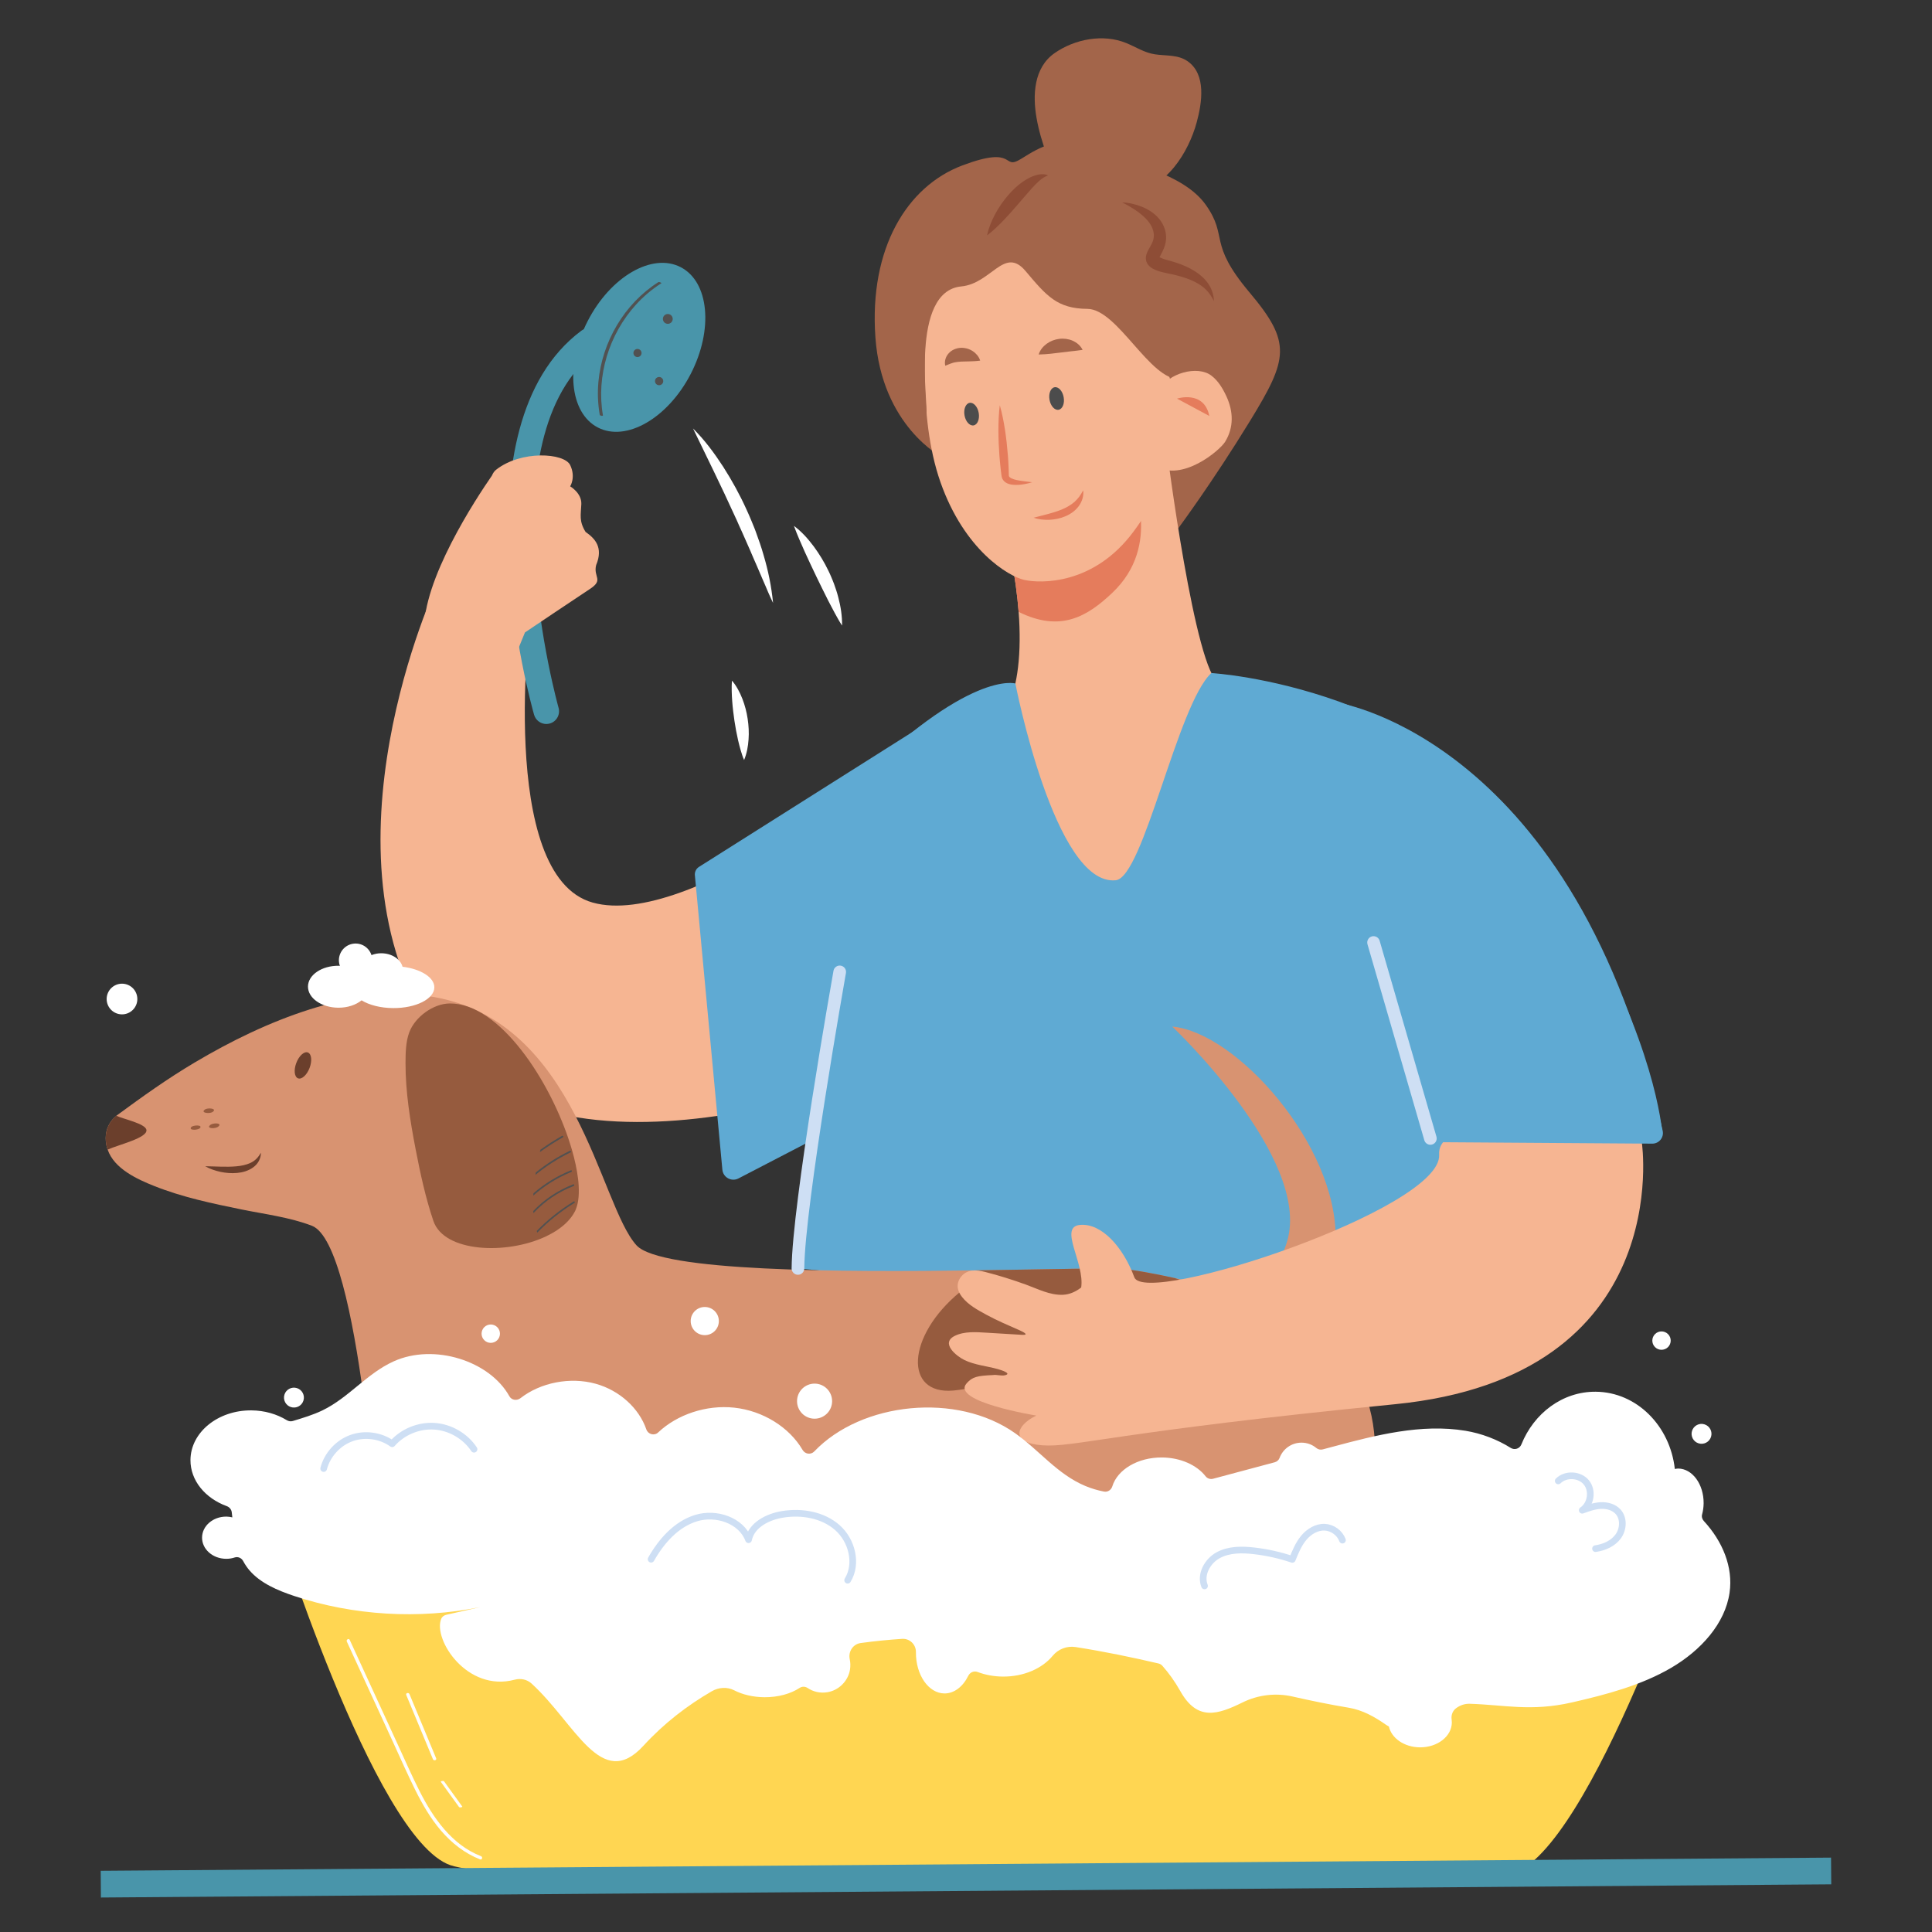 <svg xmlns="http://www.w3.org/2000/svg" xmlns:xlink="http://www.w3.org/1999/xlink" width="1080" zoomAndPan="magnify" viewBox="0 0 810 810" height="1080" preserveAspectRatio="xMidYMid meet" version="1.0"><rect x="0" y="0" width="810" height="810" fill="#333333" stroke="none"/><defs><clipPath id="ef13c94f53"><path d="M 42.223 778.031 L 767.762 778.031 L 767.762 795.535 L 42.223 795.535 Z M 42.223 778.031 " clip-rule="nonzero"/></clipPath></defs><path fill="#a3654a" d="M 394.938 191.637 C 394.938 191.637 369.676 178.73 367.016 141.406 C 364.359 104.082 380.254 78.109 403.465 69.359 C 426.676 60.613 419.859 71.742 428.113 66.594 C 436.363 61.445 444.621 56.289 458.746 62.383 C 472.875 68.473 495.969 72.402 505.551 85.914 C 515.137 99.43 506.164 101.59 523.891 122.633 C 541.617 143.676 540.062 150.375 524.16 176.348 C 508.266 202.316 493.918 221.594 493.918 221.594 L 457.75 176.516 L 394.938 191.637 " fill-opacity="1" fill-rule="nonzero"/><path fill="#f6b592" d="M 530.703 307.121 L 471.609 397.434 L 413.754 307.188 C 413.754 307.188 427.234 301.57 427.488 268.555 C 427.516 264.883 427.406 260.906 427.066 256.535 C 426.527 249.613 425.492 241.793 423.816 232.879 C 423.707 232.375 423.598 231.844 423.488 231.277 C 423.379 230.664 423.27 230.047 423.133 229.426 L 465.586 202.781 L 489.129 187.988 C 489.129 187.988 501.066 282.445 511.266 286.516 C 530.777 296.23 530.703 307.121 530.703 307.121 " fill-opacity="1" fill-rule="nonzero"/><path fill="#e57c5c" d="M 466.254 248.625 C 455.965 258.332 444.738 265.309 427.066 256.535 C 426.527 249.613 425.492 241.793 423.816 232.879 C 423.707 232.375 423.598 231.844 423.488 231.277 C 423.379 230.691 423.27 230.074 423.133 229.426 L 465.586 202.781 L 474.285 201.07 C 474.285 201.07 487.652 228.473 466.254 248.625 " fill-opacity="1" fill-rule="nonzero"/><path fill="#f6b592" d="M 388.715 126.387 C 388.559 137.223 384.301 173.758 394.316 202.215 C 404.336 230.672 422.809 241.664 429.492 243.145 C 436.176 244.621 458.52 245.418 475.238 222.867 C 491.965 200.32 496.02 177.738 496.02 177.738 C 496.02 177.738 488.293 145.641 479.496 135.406 C 470.703 125.176 448.715 99.594 439.75 101.758 C 430.773 103.918 388.898 113.992 388.715 126.387 " fill-opacity="1" fill-rule="nonzero"/><path fill="#a3654a" d="M 403.023 120.086 C 415.652 118.887 421.078 103.086 429.941 113.609 C 438.805 124.125 443.238 129.391 455.918 129.5 C 468.609 129.609 482.148 159.57 494.656 158.93 C 507.156 158.297 459.133 103.422 459.133 103.422 L 443.566 91.344 L 410.668 99.266 L 391.168 110.285 L 382.695 140.801 C 382.695 140.801 384.582 178.648 388.367 173.273 C 389.355 170.543 381.363 122.137 403.023 120.086 " fill-opacity="1" fill-rule="nonzero"/><path fill="#a3654a" d="M 441.508 71.191 C 440.84 71.148 439.055 65.324 438.844 64.746 C 437 59.781 435.484 54.668 434.574 49.441 C 432.902 39.879 433.395 28.395 442.109 22.293 C 450.57 16.367 462.492 14.078 472.18 18.043 C 476.262 19.711 479.742 22.074 484.164 22.762 C 488.742 23.473 493.797 22.844 497.816 25.605 C 505.891 31.141 503.902 43.25 501.719 51.301 C 498.336 63.766 488.836 79.391 474.566 80.242 C 471.539 80.426 468.508 79.969 465.613 79.105 C 438.465 70.98 441.5 71.191 441.508 71.191 " fill-opacity="1" fill-rule="nonzero"/><path fill="#8e4d36" d="M 470.492 84.867 C 471.895 84.906 473.297 85.105 474.688 85.418 C 476.078 85.727 477.441 86.156 478.789 86.699 C 481.461 87.801 484.09 89.418 486.133 91.93 C 487.133 93.191 487.957 94.688 488.434 96.316 C 488.918 97.945 489.043 99.789 488.723 101.52 C 488.43 103.266 487.699 104.809 487.039 106.109 C 486.703 106.75 486.363 107.336 486.16 107.793 C 486.125 107.887 486.07 107.996 486.043 108.078 C 486.031 108.141 485.984 108.234 485.996 108.242 C 485.961 108.34 486.031 108.188 485.977 107.996 C 485.922 107.773 485.824 107.617 485.777 107.598 C 485.785 107.59 485.805 107.609 485.82 107.637 C 485.879 107.664 485.93 107.703 485.984 107.754 C 486.297 107.941 486.785 108.16 487.324 108.367 C 487.582 108.469 487.883 108.562 488.164 108.664 L 489.055 108.945 C 489.676 109.121 490.273 109.27 490.988 109.48 C 493.734 110.258 496.469 111.227 499.062 112.609 C 501.637 113.992 504.133 115.781 505.992 118.152 C 507.859 120.508 508.902 123.43 508.934 126.23 C 508.309 124.973 507.594 123.805 506.781 122.77 L 506.477 122.391 L 506.148 122.027 C 505.926 121.789 505.734 121.539 505.48 121.328 L 504.781 120.672 L 504.031 120.082 C 502.012 118.555 499.695 117.492 497.277 116.633 C 494.852 115.797 492.312 115.164 489.73 114.645 C 489.117 114.523 488.383 114.359 487.664 114.195 L 486.582 113.918 C 486.207 113.801 485.848 113.707 485.465 113.574 C 484.707 113.309 483.926 113.004 483.059 112.492 C 482.828 112.344 482.605 112.188 482.379 112.023 C 482.133 111.824 481.895 111.613 481.664 111.367 C 481.535 111.227 481.418 111.078 481.301 110.918 C 481.242 110.844 481.188 110.777 481.133 110.688 L 480.969 110.41 C 480.875 110.219 480.77 110.027 480.688 109.824 C 480.613 109.613 480.555 109.395 480.504 109.176 C 480.32 108.312 480.41 107.461 480.582 106.895 C 480.656 106.559 480.742 106.344 480.84 106.082 C 480.926 105.84 481.031 105.641 481.125 105.422 C 481.508 104.641 481.859 104.035 482.188 103.477 C 482.828 102.363 483.285 101.398 483.531 100.445 C 483.66 99.969 483.742 99.492 483.75 99 C 483.77 98.508 483.727 98.004 483.652 97.488 C 483.461 96.461 483.094 95.438 482.535 94.445 C 481.969 93.457 481.215 92.508 480.355 91.609 C 479.488 90.719 478.504 89.879 477.453 89.09 C 475.34 87.516 472.984 86.133 470.492 84.867 " fill-opacity="1" fill-rule="nonzero"/><path fill="#8e4d36" d="M 413.848 98.68 C 414.141 97.051 414.66 95.535 415.23 94.047 C 415.812 92.562 416.492 91.141 417.234 89.742 C 418.734 86.973 420.512 84.355 422.582 81.945 C 424.652 79.539 427.012 77.309 429.812 75.535 C 431.215 74.664 432.734 73.902 434.395 73.43 L 435.016 73.27 C 435.227 73.227 435.445 73.188 435.656 73.152 C 435.875 73.125 436.078 73.09 436.297 73.07 C 436.516 73.051 436.738 73.051 436.949 73.043 C 437.809 73.016 438.695 73.199 439.445 73.539 C 437.863 74.066 436.738 74.938 435.648 75.883 C 434.578 76.828 433.586 77.871 432.609 78.941 C 430.668 81.102 428.777 83.348 426.828 85.598 C 424.891 87.855 422.895 90.113 420.789 92.32 C 418.66 94.52 416.465 96.699 413.848 98.68 " fill-opacity="1" fill-rule="nonzero"/><path fill="#5faad3" d="M 507.867 282.18 C 507.867 282.18 603.332 287.594 649.98 361.738 C 687.453 421.293 695.211 460.559 696.812 473.707 C 697.125 476.293 695.121 478.57 692.512 478.547 L 605.938 477.957 L 598.141 556.637 L 334.539 531.805 C 334.539 531.805 343.316 427.016 356.926 330.027 C 406.203 280.551 425.703 286.562 425.703 286.562 C 425.703 286.562 442.164 371.586 467.773 369.055 C 479.414 367.902 493.688 295.234 507.867 282.18 " fill-opacity="1" fill-rule="nonzero"/><path stroke-linecap="round" transform="matrix(0.174, 0, 0, -0.174, 42.223, 795.539)" fill="none" stroke-linejoin="round" d="M 836.646 2475.981 C 836.646 2475.981 890.422 2478.333 897.074 2454.452 C 903.703 2430.593 836.646 2376.647 824.462 2382.158 C 812.233 2387.714 836.646 2475.981 836.646 2475.981 Z M 836.646 2475.981 " stroke="#4c4c4c" stroke-width="16.33" stroke-opacity="1" stroke-miterlimit="10"/><path fill="#f6b592" d="M 183.051 245.355 C 183.051 245.355 131 357.188 181.77 432.949 C 232.531 508.715 380.609 446.078 380.609 446.078 L 372.391 321.73 C 372.391 321.73 288.875 389.684 248.488 378.41 C 208.094 367.141 222.531 255.996 222.531 255.996 L 183.051 245.355 " fill-opacity="1" fill-rule="nonzero"/><path fill="#5faad3" d="M 387.891 303.516 L 293.062 363.441 C 291.871 364.191 291.195 365.559 291.332 366.961 L 302.855 490.379 C 303.16 493.656 306.691 495.578 309.613 494.062 L 412.848 440.469 L 387.891 303.516 " fill-opacity="1" fill-rule="nonzero"/><path fill="#4995aa" d="M 229.012 303.539 C 226.699 303.516 224.582 301.992 223.914 299.66 C 222.512 294.738 190.176 178.621 243.699 138.68 C 246.062 136.918 249.406 137.402 251.172 139.766 C 252.938 142.129 252.445 145.473 250.09 147.238 C 202.441 182.789 233.859 295.602 234.18 296.738 C 234.984 299.574 233.344 302.523 230.508 303.332 C 230.012 303.469 229.5 303.539 229.012 303.539 " fill-opacity="1" fill-rule="nonzero"/><path fill="#4995aa" d="M 246.445 134.492 C 236.863 153.059 238.754 173.09 250.668 179.242 C 262.582 185.387 280.012 175.32 289.598 156.75 C 299.176 138.176 297.289 118.145 285.367 112.004 C 273.449 105.852 256.023 115.926 246.445 134.492 " fill-opacity="1" fill-rule="nonzero"/><path fill="#ffd652" d="M 114.336 634.148 C 114.336 634.148 156.809 770.875 188.758 781.961 C 220.711 793.043 600.152 795.57 633.645 785.77 C 667.129 775.969 713.137 636.438 713.137 636.438 C 713.137 636.438 470.395 679 114.336 634.148 " fill-opacity="1" fill-rule="nonzero"/><path fill="#4c4c4c" d="M 445.949 166.547 C 446.422 169.156 445.461 171.512 443.824 171.797 C 442.176 172.09 440.473 170.211 440.012 167.602 C 439.547 164.992 440.5 162.645 442.141 162.352 C 443.785 162.059 445.496 163.938 445.949 166.547 " fill-opacity="1" fill-rule="nonzero"/><path fill="#4c4c4c" d="M 410.328 173.098 C 410.789 175.707 409.828 178.055 408.195 178.348 C 406.551 178.641 404.844 176.762 404.379 174.152 C 403.914 171.547 404.871 169.188 406.512 168.895 C 408.152 168.609 409.863 170.488 410.328 173.098 " fill-opacity="1" fill-rule="nonzero"/><path fill="#e57c5c" d="M 419.168 169.898 C 420.172 173.344 420.816 176.824 421.363 180.312 C 421.887 183.797 422.277 187.293 422.547 190.801 L 422.734 193.438 L 422.863 196.07 C 422.891 196.949 422.93 197.828 422.945 198.707 L 422.949 199.043 L 422.957 199.285 C 422.957 199.336 422.957 199.383 422.965 199.418 C 422.973 199.457 422.973 199.496 422.984 199.531 C 423.012 199.684 423.094 199.844 423.277 200.027 C 423.645 200.391 424.34 200.723 425.09 200.957 C 425.848 201.195 426.672 201.363 427.516 201.5 C 428.359 201.648 429.227 201.754 430.098 201.863 C 430.977 201.965 431.863 202.051 432.754 202.18 C 431.895 202.445 431.023 202.664 430.145 202.844 C 429.258 203.031 428.367 203.164 427.453 203.242 C 426.539 203.32 425.609 203.348 424.633 203.242 C 424.148 203.195 423.652 203.102 423.141 202.957 C 422.629 202.809 422.098 202.598 421.582 202.242 C 421.07 201.895 420.559 201.363 420.246 200.703 C 420.156 200.539 420.102 200.371 420.047 200.199 C 419.988 200.027 419.961 199.852 419.934 199.684 L 419.891 199.438 L 419.871 199.273 L 419.824 198.945 C 419.699 198.074 419.613 197.203 419.504 196.324 L 419.238 193.703 L 419.012 191.074 C 418.746 187.566 418.598 184.051 418.59 180.523 C 418.598 176.992 418.707 173.461 419.168 169.898 " fill-opacity="1" fill-rule="nonzero"/><path fill="#a3654a" d="M 435.48 148.625 C 435.609 148.121 435.805 147.664 436.039 147.242 C 436.262 146.812 436.535 146.426 436.82 146.051 C 437.406 145.309 438.09 144.66 438.844 144.109 C 440.355 143.012 442.164 142.32 444.062 142.074 C 445.012 141.949 445.984 141.957 446.938 142.074 C 447.891 142.211 448.832 142.453 449.711 142.844 C 451.457 143.633 452.996 144.859 453.887 146.691 C 451.879 147.02 450.324 147.121 448.867 147.305 L 444.777 147.793 C 443.445 147.957 442.082 148.137 440.582 148.293 C 439.062 148.434 437.488 148.598 435.48 148.625 " fill-opacity="1" fill-rule="nonzero"/><path fill="#a3654a" d="M 410.934 151.195 C 409.105 151.445 407.695 151.465 406.395 151.508 C 405.113 151.535 404.023 151.547 403.086 151.594 C 402.137 151.664 401.355 151.699 400.312 151.914 C 399.254 152.113 398.035 152.637 396.305 153.332 C 396.086 152.418 396.121 151.527 396.352 150.664 C 396.57 149.797 397.02 148.965 397.641 148.246 C 398.879 146.766 400.91 145.906 402.793 145.832 C 404.68 145.758 406.422 146.297 407.824 147.215 C 408.527 147.672 409.148 148.238 409.688 148.883 C 410.211 149.547 410.672 150.273 410.934 151.195 " fill-opacity="1" fill-rule="nonzero"/><path fill="#e57c5c" d="M 433.375 217.051 C 435.547 216.465 437.625 215.988 439.641 215.43 C 441.652 214.879 443.605 214.27 445.426 213.488 C 447.258 212.711 448.934 211.746 450.414 210.484 C 451.141 209.836 451.809 209.109 452.43 208.297 C 453.062 207.48 453.574 206.562 454.141 205.566 C 454.262 206.684 454.18 207.855 453.859 208.98 C 453.535 210.102 452.996 211.191 452.301 212.168 C 450.863 214.102 448.84 215.551 446.691 216.445 C 444.547 217.363 442.273 217.812 440.023 217.922 C 438.891 217.969 437.773 217.934 436.656 217.801 C 435.547 217.656 434.445 217.453 433.375 217.051 " fill-opacity="1" fill-rule="nonzero"/><path fill="#f6b592" d="M 486.223 163.336 C 489.66 156.602 501.957 152.984 507.879 157.48 C 510.762 159.66 512.656 162.887 514.18 166.164 C 517.109 172.484 517.348 179.152 513.645 185.207 C 511.367 188.922 495.582 202.207 484.449 195.398 C 473.316 188.586 486.223 163.336 486.223 163.336 " fill-opacity="1" fill-rule="nonzero"/><path fill="#e57c5c" d="M 493.477 167.125 C 493.477 167.125 504.766 163.434 507.016 174.398 " fill-opacity="1" fill-rule="nonzero"/><path fill="#f6b592" d="M 245.512 223.023 C 242.668 218.418 243.555 215.898 243.727 211.301 C 243.895 206.703 239.047 203.898 239.047 203.898 C 239.047 203.898 241.496 200.125 239.059 194.996 C 236.613 189.875 218.484 188.648 207.938 196.984 C 207.223 197.559 206.672 198.383 206.242 199.395 C 199.762 208.746 176.859 243.422 177.867 264.906 C 179.039 289.91 208.707 293.016 208.707 293.016 L 220.086 265.164 C 220.086 265.164 241.348 250.848 247.316 246.938 C 253.277 243.027 248.652 242.02 249.938 236.906 C 253.059 229.434 249.359 225.688 245.512 223.023 " fill-opacity="1" fill-rule="nonzero"/><path fill="#d89371" d="M 566.273 656.633 L 158.777 650.684 C 158.777 650.684 151.059 521.75 130.77 513.91 C 121.496 510.348 111.141 509.074 101.461 507.109 C 89.066 504.586 76.512 501.953 64.754 497.277 C 57.543 494.426 47.824 489.965 45.137 481.969 C 44.859 481.293 44.695 480.621 44.559 479.891 C 43.887 476.074 44.605 472.664 46.734 469.906 C 47.297 469.156 48 468.461 48.789 467.793 C 48.961 467.652 49.129 467.516 49.328 467.379 C 59.828 459.66 70.379 452.121 81.602 445.473 C 96.848 436.422 112.953 428.547 129.91 423.176 C 146.473 417.938 164.336 414.98 181.621 417.957 C 242.172 428.309 251.145 504.797 266.848 522.098 C 276.891 533.145 352.207 533.379 408.91 532.613 C 440.867 532.164 466.926 531.418 472.023 532.098 C 475.824 532.594 483.324 533.766 492.586 535.852 C 517.668 541.422 555.711 553.668 569.078 577.508 C 587.398 610.199 566.273 656.633 566.273 656.633 " fill-opacity="1" fill-rule="nonzero"/><path fill="#965b3e" d="M 241.449 506.93 C 241.363 507.184 241.246 507.406 241.164 507.633 C 241.102 507.742 241.047 507.852 240.992 507.965 C 239.461 510.867 237.008 513.402 233.906 515.504 C 233.738 515.621 233.574 515.73 233.402 515.867 C 232.164 516.672 230.816 517.418 229.41 518.109 C 229.27 518.188 229.098 518.27 228.934 518.352 C 212.352 526.199 186.172 525.07 181.695 511.875 C 178.398 502.109 176.195 491.898 174.25 481.805 C 171.953 469.91 169.992 457.746 170.016 445.645 C 170.043 441.422 170.105 436.77 171.59 432.805 C 173.984 426.383 181.613 420.777 188.508 420.707 C 209.547 420.465 230.973 453.598 239.168 480.035 C 239.387 480.68 239.578 481.348 239.766 481.996 C 241 486.258 241.867 490.297 242.32 493.977 C 242.371 494.418 242.426 494.867 242.48 495.289 C 242.922 500.023 242.641 504.027 241.449 506.93 " fill-opacity="1" fill-rule="nonzero"/><path fill="#6b3f2c" d="M 86.035 488.957 C 88.324 488.984 90.527 489.086 92.699 489.133 C 94.871 489.176 97.012 489.18 99.09 488.984 C 101.168 488.793 103.184 488.41 104.977 487.566 C 105.875 487.152 106.711 486.598 107.449 485.879 C 108.191 485.164 108.812 484.277 109.402 483.289 C 109.402 484.434 109.117 485.605 108.551 486.688 C 108 487.777 107.129 488.719 106.125 489.445 C 104.102 490.902 101.68 491.566 99.348 491.77 C 96.996 491.988 94.68 491.77 92.441 491.312 C 90.211 490.82 88.031 490.102 86.035 488.957 " fill-opacity="1" fill-rule="nonzero"/><path fill="#6b3f2c" d="M 129.078 441.258 C 130.613 441.844 130.938 444.746 129.793 447.734 C 128.656 450.73 126.492 452.68 124.949 452.094 C 123.41 451.508 123.09 448.613 124.234 445.617 C 125.375 442.625 127.539 440.672 129.078 441.258 " fill-opacity="1" fill-rule="nonzero"/><path fill="#6b3f2c" d="M 61.395 473.746 C 61.852 477.086 49.832 479.875 45.137 481.969 C 44.867 481.293 44.703 480.625 44.566 479.891 C 43.891 476.082 44.613 472.672 46.734 469.91 C 47.297 469.156 48.008 468.469 48.797 467.793 C 51.332 469.074 61.055 471.055 61.395 473.746 " fill-opacity="1" fill-rule="nonzero"/><path fill="#d89371" d="M 503.852 585.625 C 503.852 585.625 559.355 558.789 559.965 519.43 C 560.57 480.074 518.418 432.805 491.48 430.395 C 491.48 430.395 549.832 485.531 539.676 520.273 C 529.512 555.016 483.305 559.43 483.305 559.43 L 503.852 585.625 " fill-opacity="1" fill-rule="nonzero"/><path fill="#965b3e" d="M 526.742 562.824 C 526.742 562.824 524.297 575.688 507.148 572.52 C 489.949 569.32 492.082 584.938 471.902 590.734 C 451.777 596.484 454.754 587.477 449.078 576.969 C 443.492 566.434 420.367 581.117 399.684 582.988 C 379.027 584.863 379.895 560.281 402.484 541.672 C 406.121 538.676 408.105 535.633 408.91 532.613 C 440.867 532.164 466.926 531.418 472.023 532.098 C 475.824 532.594 483.324 533.766 492.586 535.852 C 501.863 538.938 510.102 542.355 517.301 546.074 L 526.742 562.824 " fill-opacity="1" fill-rule="nonzero"/><path fill="#f6b592" d="M 688.363 479.141 C 688.363 479.141 702.82 577.078 584.855 588.727 C 466.895 600.371 450.387 606.93 437.055 605.949 C 423.715 604.969 425.539 597.867 434.465 593.48 C 434.465 593.48 398.355 587.648 405.305 579.918 C 407.719 577.227 409.742 576.793 416.273 576.5 C 417.922 576.234 419.699 576.957 421.328 576.582 C 424.504 575.844 419.43 574.301 418.277 573.98 C 413.582 572.68 408.727 572.309 404.336 570.199 C 401.066 568.625 394.113 563.102 400.332 560.051 C 404.352 558.082 409.344 558.484 413.664 558.742 C 418.555 559.035 423.453 559.328 428.352 559.629 C 431.883 559.84 428.836 558.34 427.535 557.754 C 422.801 555.676 418.039 553.66 413.496 551.184 C 409.816 549.172 405.926 547.09 403.309 543.719 C 402.473 542.633 401.77 541.395 401.566 540.039 C 401.301 538.309 401.891 536.496 403.016 535.164 C 405.641 532.035 409.371 532.344 412.965 533.254 C 418.727 534.719 424.402 536.512 430 538.527 C 435.035 540.34 440.117 543.07 445.625 542.844 C 448.473 542.73 451.059 541.516 453.293 539.793 C 454.828 529.461 443.684 514.383 452.805 513.551 C 461.934 512.727 470.98 523.02 475.566 535.504 C 480.152 547.98 604.77 506.809 603.367 484.113 C 601.965 461.426 688.363 479.141 688.363 479.141 " fill-opacity="1" fill-rule="nonzero"/><path fill="#5faad3" d="M 561.496 294.758 C 561.496 294.758 661.031 310.527 697.086 474.086 C 697.699 476.867 695.551 479.504 692.711 479.48 L 586.152 478.754 L 561.496 294.758 " fill-opacity="1" fill-rule="nonzero"/><path fill="#ffffff" d="M 168.766 405.309 C 167.906 402.109 164.266 399.691 159.887 399.656 C 158.387 399.648 157 399.941 155.746 400.434 C 154.676 397.141 151.344 395.059 147.84 395.691 C 144.027 396.387 141.504 400.043 142.199 403.859 C 142.27 404.234 142.383 404.594 142.516 404.941 C 142.324 404.934 142.145 404.898 141.957 404.898 C 134.898 404.852 129.152 408.75 129.121 413.605 C 129.086 418.461 134.781 422.438 141.84 422.488 C 145.766 422.512 149.238 421.293 151.594 419.395 C 154.742 421.344 159.484 422.609 164.805 422.645 C 174.324 422.711 182.07 418.82 182.102 413.965 C 182.129 409.785 176.43 406.254 168.766 405.309 " fill-opacity="1" fill-rule="nonzero"/><path fill="#ffffff" d="M 57.578 418.891 C 57.559 422.438 54.656 425.301 51.105 425.277 C 47.551 425.25 44.695 422.355 44.715 418.801 C 44.742 415.254 47.641 412.391 51.195 412.414 C 54.746 412.441 57.605 415.34 57.578 418.891 " fill-opacity="1" fill-rule="nonzero"/><path fill="#ffffff" d="M 119.254 584.707 C 119.941 582.508 122.281 581.281 124.48 581.969 C 126.68 582.656 127.906 584.992 127.219 587.191 C 126.539 589.391 124.195 590.617 121.992 589.93 C 119.793 589.25 118.566 586.906 119.254 584.707 " fill-opacity="1" fill-rule="nonzero"/><path fill="#ffffff" d="M 709.391 599.902 C 710.078 597.703 712.422 596.477 714.613 597.164 C 716.816 597.844 718.043 600.188 717.359 602.387 C 716.672 604.59 714.328 605.812 712.133 605.125 C 709.934 604.438 708.707 602.102 709.391 599.902 " fill-opacity="1" fill-rule="nonzero"/><path fill="#ffffff" d="M 208.496 556.445 C 209.996 557.961 209.977 560.398 208.461 561.895 C 206.941 563.387 204.504 563.375 203.012 561.855 C 201.52 560.344 201.535 557.906 203.047 556.406 C 204.566 554.914 207.004 554.934 208.496 556.445 " fill-opacity="1" fill-rule="nonzero"/><path fill="#ffffff" d="M 699.34 559.348 C 700.84 560.859 700.82 563.301 699.305 564.797 C 697.785 566.289 695.348 566.277 693.855 564.758 C 692.363 563.246 692.379 560.805 693.891 559.309 C 695.41 557.816 697.848 557.836 699.34 559.348 " fill-opacity="1" fill-rule="nonzero"/><path fill="#ffffff" d="M 301.383 553.906 C 301.363 557.164 298.699 559.793 295.441 559.766 C 292.18 559.742 289.555 557.082 289.574 553.816 C 289.598 550.562 292.262 547.934 295.516 547.961 C 298.781 547.98 301.41 550.645 301.383 553.906 " fill-opacity="1" fill-rule="nonzero"/><path fill="#ffffff" d="M 348.867 587.492 C 348.84 591.551 345.523 594.82 341.461 594.793 C 337.402 594.766 334.137 591.449 334.164 587.391 C 334.191 583.332 337.504 580.062 341.566 580.09 C 345.625 580.117 348.895 583.434 348.867 587.492 " fill-opacity="1" fill-rule="nonzero"/><path fill="#ffffff" d="M 714.375 637.73 C 713.676 636.977 713.34 635.938 713.605 634.945 C 714.008 633.473 714.238 631.895 714.254 630.238 C 714.309 622.25 709.531 615.738 703.59 615.695 C 703.109 615.695 702.645 615.805 702.18 615.879 C 700.164 597.73 686.129 583.602 668.98 583.488 C 655.09 583.391 643.102 592.5 637.84 605.598 C 637.125 607.367 635.012 608.062 633.391 607.047 C 627.758 603.5 621.141 600.973 614.418 599.859 C 595.867 596.797 576.949 601.672 558.906 606.508 L 554.59 607.66 C 553.648 607.91 552.641 607.715 551.898 607.094 C 550.223 605.703 548.09 604.855 545.746 604.84 C 541.5 604.805 537.871 607.469 536.473 611.23 C 536.141 612.133 535.363 612.809 534.43 613.062 C 525.824 615.363 517.219 617.664 508.613 619.969 C 507.465 620.273 506.211 619.906 505.473 618.965 C 501.836 614.285 495.004 611.105 487.156 611.051 C 476.988 610.984 468.48 616.168 466.348 623.156 C 465.871 624.695 464.398 625.66 462.82 625.348 C 460.168 624.824 457.574 624.066 455.051 623.012 C 443.32 618.113 435.719 608.035 425.609 600.891 C 401.223 583.656 361.281 587.703 341.395 608.512 C 339.941 610.031 337.523 609.676 336.469 607.863 C 330.949 598.418 319.922 591.465 307.828 590.168 C 296.121 588.91 283.922 593.016 275.949 600.551 C 274.32 602.09 271.699 601.375 270.969 599.254 C 267.926 590.449 259.836 582.957 249.754 580.148 C 239.012 577.16 226.598 579.652 218.23 586.176 C 216.727 587.355 214.484 587.062 213.559 585.387 C 205.328 570.547 181.988 563.074 165.016 570.77 C 153.727 575.887 146.281 585.953 135.148 591.328 C 131.273 593.191 127 594.48 122.75 595.766 C 121.898 596.027 120.992 595.875 120.23 595.414 C 116.066 592.867 110.922 591.34 105.355 591.305 C 91.352 591.211 79.938 600.523 79.855 612.102 C 79.797 620.73 86.07 628.176 95.062 631.449 C 96.207 631.867 97.031 632.855 97.168 634.059 C 97.242 634.77 97.324 635.461 97.406 636.164 C 96.602 635.98 95.777 635.852 94.914 635.844 C 89.312 635.805 84.75 639.734 84.715 644.625 C 84.68 649.516 89.191 653.504 94.789 653.539 C 96.07 653.555 97.289 653.348 98.414 652.973 C 99.785 652.52 101.262 653.199 101.945 654.473 C 102.688 655.863 103.57 657.195 104.648 658.441 C 109.199 663.723 116.324 666.793 123.402 669.145 C 148.121 677.352 175.633 678.992 201.375 673.789 L 187.109 677.004 C 186.164 677.215 185.332 677.828 184.973 678.727 C 181.477 687.398 195.859 709.547 215.785 704.219 C 218.281 703.555 220.938 704.086 222.844 705.82 C 241.348 722.738 252.078 751.195 269.723 731.957 C 278.391 722.496 288.16 715.008 298.418 709.07 C 301.301 707.402 304.871 707.148 307.828 708.676 C 311.281 710.453 315.684 711.535 320.484 711.57 C 326.312 711.605 331.551 710.098 335.25 707.66 C 336.277 706.984 337.578 707.02 338.602 707.699 C 340.891 709.234 343.75 709.969 346.816 709.484 C 351.641 708.73 355.594 704.805 356.363 699.984 C 356.605 698.473 356.551 697.008 356.254 695.633 C 355.566 692.438 357.617 689.297 360.859 688.848 C 366.957 688.012 372.781 687.457 378.191 687.098 C 381.363 686.879 384.027 689.422 384.008 692.609 L 384.008 692.75 C 383.941 702.219 389.289 709.934 395.957 709.984 C 400.086 710.012 403.754 707.082 405.953 702.594 C 406.676 701.121 408.332 700.406 409.863 700.984 C 413.07 702.199 416.668 702.887 420.477 702.914 C 429.258 702.973 436.977 699.492 441.324 694.223 C 443.656 691.387 447.312 689.965 450.938 690.531 C 463.012 692.418 474.523 694.816 485.711 697.422 C 486.336 697.574 486.895 697.898 487.316 698.375 C 489.977 701.387 492.543 704.895 494.859 709.023 C 502.012 721.73 510.559 718.863 521.035 713.715 C 527.5 710.543 534.863 709.676 541.891 711.27 C 549.711 713.047 557.551 714.656 565.508 715.977 C 571.211 716.922 576.285 719.758 581.023 723.074 C 581.418 723.352 581.867 723.59 582.301 723.836 C 583.371 728.754 588.762 732.535 595.309 732.582 C 602.66 732.629 608.648 727.973 608.688 722.168 C 608.688 721.746 608.66 721.332 608.602 720.93 C 608.34 719.125 608.977 717.305 610.426 716.215 C 610.445 716.203 610.465 716.188 610.48 716.176 C 612.121 714.941 614.113 714.254 616.168 714.316 C 630.645 714.738 641.84 717.68 659.043 713.75 C 673.566 710.434 688.195 706.543 700.648 699.242 C 713.109 691.941 723.281 680.703 725.133 667.699 C 726.668 656.973 722.195 646.219 714.375 637.73 " fill-opacity="1" fill-rule="nonzero"/><path fill="#cedff4" d="M 599.695 479.945 C 598.543 479.945 597.48 479.195 597.148 478.031 L 573.324 395.891 C 572.914 394.48 573.727 393.008 575.129 392.598 C 576.539 392.199 578.004 393 578.418 394.41 L 602.238 476.559 C 602.645 477.961 601.836 479.434 600.43 479.844 C 600.188 479.91 599.934 479.945 599.695 479.945 " fill-opacity="1" fill-rule="nonzero"/><path fill="#cedff4" d="M 334.539 534.453 C 334.539 534.453 334.535 534.453 334.527 534.453 C 333.062 534.445 331.883 533.254 331.891 531.789 C 332.074 505.105 348.738 411.004 349.445 407.004 C 349.699 405.566 351.074 404.605 352.52 404.859 C 353.957 405.117 354.918 406.492 354.664 407.93 C 354.496 408.906 337.375 505.59 337.199 531.824 C 337.184 533.281 336 534.453 334.539 534.453 " fill-opacity="1" fill-rule="nonzero"/><g clip-path="url(#ef13c94f53)"><path fill="#4995aa" d="M 767.672 778.816 L 767.762 790.012 L 42.305 795.543 L 42.223 784.34 L 767.672 778.816 " fill-opacity="1" fill-rule="nonzero"/></g><path stroke-linecap="round" transform="matrix(0.174, 0, 0, -0.174, 42.223, 795.539)" fill="none" stroke-linejoin="round" d="M 1326.181 815.125 C 1350.93 858.788 1386.72 899.472 1434.695 914.19 C 1482.647 928.954 1543.276 909.082 1560.948 862.126 C 1568.249 897.702 1607.153 917.461 1643.011 923.241 C 1689.216 930.679 1739.923 922.188 1775.042 891.227 C 1810.116 860.311 1824.293 804.304 1799.768 764.494 " stroke="#cedff4" stroke-width="16.06" stroke-opacity="1" stroke-miterlimit="10"/><path stroke-linecap="round" transform="matrix(0.174, 0, 0, -0.174, 42.223, 795.539)" fill="none" stroke-linejoin="round" d="M 3511.918 1003.802 C 3530.038 1021.657 3563.544 1019.864 3579.647 1000.172 C 3595.751 980.48 3590.824 947.324 3569.726 933.098 C 3584.104 938.34 3598.752 943.605 3614.027 944.434 C 3629.347 945.241 3645.629 940.984 3655.977 929.693 C 3670.423 913.944 3669.102 887.777 3656.649 870.393 C 3644.151 853.053 3622.919 843.644 3601.753 840.642 " stroke="#cedff4" stroke-width="16.06" stroke-opacity="1" stroke-miterlimit="10"/><path stroke-linecap="round" transform="matrix(0.174, 0, 0, -0.174, 42.223, 795.539)" fill="none" stroke-linejoin="round" d="M 2991.991 861.073 C 2985.518 878.592 2967.847 891.406 2949.19 892.235 C 2929.57 893.064 2911.093 881.572 2898.595 866.495 C 2886.097 851.373 2878.55 832.868 2871.203 814.699 C 2841.258 824.825 2810.149 831.77 2778.703 835.355 C 2749.452 838.715 2718.253 838.827 2692.429 824.691 C 2666.561 810.555 2648.755 778.183 2659.685 750.784 " stroke="#cedff4" stroke-width="16.06" stroke-opacity="1" stroke-miterlimit="10"/><path stroke-linecap="round" transform="matrix(0.174, 0, 0, -0.174, 42.223, 795.539)" fill="none" stroke-linejoin="round" d="M 537.219 1033.597 C 545.909 1066.888 571.71 1095.205 604.052 1106.922 C 636.416 1118.594 674.379 1113.374 702.353 1093.323 C 727.415 1121.954 766.207 1138.017 804.17 1135.485 C 842.178 1132.931 878.484 1111.85 899.538 1080.128 " stroke="#cedff4" stroke-width="16.06" stroke-opacity="1" stroke-miterlimit="10"/><path fill="#fffefd" d="M 145.41 688.242 C 151.848 702.254 158.285 716.258 164.719 730.266 C 167.809 736.996 170.793 743.785 174.086 750.414 C 177.082 756.453 180.477 762.352 184.875 767.488 C 189.352 772.707 194.852 777.059 201.297 779.559 C 202.133 779.887 202.5 778.531 201.664 778.211 C 189.441 773.469 181.613 762.191 175.91 750.938 C 172.648 744.496 169.746 737.867 166.734 731.316 C 163.578 724.438 160.418 717.562 157.258 710.691 C 153.715 702.969 150.164 695.25 146.621 687.535 C 146.246 686.715 145.035 687.426 145.41 688.242 " fill-opacity="1" fill-rule="nonzero"/><path fill="#fffefd" d="M 170.324 710.637 C 174.051 719.605 177.777 728.578 181.504 737.539 C 181.844 738.363 183.199 738.004 182.852 737.172 C 179.125 728.203 175.398 719.23 171.672 710.262 C 171.332 709.445 169.977 709.805 170.324 710.637 " fill-opacity="1" fill-rule="nonzero"/><path fill="#fffefd" d="M 184.82 747.051 C 187.363 750.57 189.91 754.086 192.453 757.605 C 192.691 757.941 194.02 757.695 193.793 757.375 C 191.254 753.859 188.707 750.34 186.164 746.824 C 185.926 746.492 184.598 746.734 184.82 747.051 " fill-opacity="1" fill-rule="nonzero"/><path fill="#515151" d="M 252.785 174.113 C 249.918 157.617 255.391 140.113 266.598 127.762 C 269.738 124.305 273.32 121.273 277.258 118.766 C 277.523 118.594 276.344 118.07 275.984 118.305 C 261.746 127.363 252.434 143.332 250.887 160.074 C 250.465 164.699 250.648 169.367 251.445 173.938 C 251.504 174.316 252.863 174.543 252.785 174.113 " fill-opacity="1" fill-rule="nonzero"/><path fill="#515151" d="M 282.039 133.723 C 282.035 134.859 281.109 135.773 279.965 135.766 C 278.824 135.758 277.914 134.832 277.918 133.695 C 277.926 132.559 278.859 131.641 279.996 131.645 C 281.133 131.652 282.047 132.586 282.039 133.723 " fill-opacity="1" fill-rule="nonzero"/><path fill="#515151" d="M 268.973 148.012 C 268.969 148.953 268.195 149.707 267.258 149.703 C 266.316 149.695 265.562 148.926 265.566 147.984 C 265.574 147.047 266.336 146.289 267.277 146.297 C 268.219 146.305 268.98 147.074 268.973 148.012 " fill-opacity="1" fill-rule="nonzero"/><path fill="#515151" d="M 278.07 159.797 C 278.062 160.75 277.285 161.52 276.332 161.512 C 275.371 161.504 274.602 160.73 274.609 159.77 C 274.613 158.816 275.398 158.047 276.352 158.051 C 277.305 158.059 278.074 158.836 278.07 159.797 " fill-opacity="1" fill-rule="nonzero"/><path fill="#ffffff" d="M 290.562 179.656 C 295.441 184.465 299.496 189.996 303.207 195.699 C 306.879 201.434 310.172 207.414 312.977 213.625 C 313.707 215.164 314.359 216.738 315.023 218.305 L 315.988 220.668 C 316.309 221.457 316.637 222.238 316.91 223.051 C 318.074 226.25 319.227 229.453 320.137 232.742 C 322.086 239.27 323.449 245.977 324.109 252.766 C 323.355 251.223 322.645 249.676 321.977 248.121 C 321.305 246.57 320.691 245.004 319.98 243.469 C 319.301 241.93 318.641 240.387 318 238.844 C 317.371 237.293 316.645 235.773 315.996 234.242 L 315.008 231.934 L 314.523 230.781 L 314.012 229.637 C 313.312 228.117 312.664 226.586 311.996 225.059 C 311.344 223.527 310.629 222.023 309.945 220.504 L 308.938 218.215 C 308.609 217.453 308.234 216.711 307.891 215.953 C 305.148 209.879 302.273 203.871 299.379 197.848 L 290.562 179.656 " fill-opacity="1" fill-rule="nonzero"/><path fill="#ffffff" d="M 332.863 220.488 C 336.148 222.906 338.793 225.934 341.176 229.105 C 343.535 232.301 345.598 235.707 347.309 239.281 C 347.52 239.73 347.742 240.172 347.949 240.625 L 348.535 241.984 C 348.914 242.906 349.316 243.812 349.652 244.742 C 350.32 246.617 350.973 248.488 351.449 250.426 C 352.48 254.258 353.09 258.223 353.051 262.27 C 351.887 260.578 351.008 258.836 350.031 257.125 C 349.562 256.27 349.105 255.418 348.672 254.551 C 348.242 253.688 347.758 252.848 347.328 251.992 C 345.609 248.559 343.902 245.152 342.258 241.715 C 340.625 238.281 338.98 234.84 337.395 231.34 C 336.613 229.582 335.82 227.82 335.066 226.02 C 334.301 224.223 333.551 222.402 332.863 220.488 " fill-opacity="1" fill-rule="nonzero"/><path fill="#ffffff" d="M 306.867 285.367 C 307.902 286.496 308.688 287.762 309.414 289.043 C 310.129 290.332 310.738 291.66 311.262 293.016 C 312.309 295.719 313.039 298.531 313.461 301.387 C 313.883 304.238 314.062 307.133 313.836 310.027 C 313.641 312.922 313.121 315.816 311.969 318.637 C 311.328 317.227 310.934 315.844 310.512 314.461 C 310.098 313.086 309.781 311.723 309.449 310.363 C 308.836 307.645 308.324 304.941 307.922 302.223 C 307.535 299.5 307.18 296.773 306.984 293.996 C 306.887 292.598 306.797 291.195 306.777 289.766 C 306.75 288.336 306.75 286.891 306.867 285.367 " fill-opacity="1" fill-rule="nonzero"/><path fill="#515151" d="M 235.984 476.84 C 232.641 478.719 229.434 480.797 226.332 483.016 C 226.422 482.684 226.508 482.348 226.598 482.008 C 229.492 479.93 232.504 477.988 235.625 476.219 C 236.02 476 236.383 476.613 235.984 476.84 " fill-opacity="1" fill-rule="nonzero"/><path fill="#515151" d="M 239.223 483.133 C 233.906 485.727 228.984 488.859 224.48 492.578 C 224.508 492.246 224.566 491.91 224.621 491.578 C 228.988 488.023 233.746 485 238.859 482.512 C 239.285 482.32 239.617 482.941 239.223 483.133 " fill-opacity="1" fill-rule="nonzero"/><path fill="#515151" d="M 239.527 491.34 C 233.629 493.766 228.289 497.09 223.578 501.258 C 223.605 500.949 223.613 500.617 223.641 500.305 C 228.289 496.25 233.547 493.035 239.367 490.664 C 239.762 490.504 239.953 491.176 239.527 491.34 " fill-opacity="1" fill-rule="nonzero"/><path fill="#515151" d="M 240.523 497.23 C 234.012 499.73 228.32 503.613 223.641 508.625 C 223.613 508.34 223.586 508.035 223.586 507.727 C 228.191 502.832 233.875 499.062 240.359 496.531 C 240.781 496.387 240.945 497.062 240.523 497.23 " fill-opacity="1" fill-rule="nonzero"/><path fill="#515151" d="M 240.844 504.316 C 235.102 507.836 229.914 511.996 225.262 516.785 C 225.18 516.562 225.098 516.336 225.016 516.086 C 229.617 511.352 234.801 507.215 240.512 503.723 C 240.871 503.477 241.23 504.098 240.844 504.316 " fill-opacity="1" fill-rule="nonzero"/><path fill="#965b3e" d="M 89.25 466.125 C 89.332 466.051 89.406 465.969 89.484 465.895 C 89.68 465.703 89.852 465.504 89.668 465.238 C 89.484 464.969 88.957 464.832 88.68 464.785 C 88.148 464.695 87.59 464.68 87.059 464.777 C 86.887 464.812 86.723 464.852 86.559 464.887 C 86.293 464.953 86.051 465.07 85.824 465.227 C 85.742 465.301 85.668 465.375 85.586 465.457 C 85.395 465.648 85.227 465.84 85.41 466.113 C 85.586 466.383 86.109 466.52 86.398 466.566 C 86.93 466.656 87.488 466.672 88.02 466.574 C 88.184 466.535 88.344 466.5 88.516 466.465 C 88.781 466.391 89.027 466.281 89.25 466.125 " fill-opacity="1" fill-rule="nonzero"/><path fill="#965b3e" d="M 81.582 473.645 C 82.219 473.645 83.801 473.398 84.039 472.656 C 84.297 471.859 82.84 471.867 82.426 471.867 C 81.785 471.867 80.203 472.105 79.965 472.855 C 79.707 473.652 81.164 473.645 81.582 473.645 " fill-opacity="1" fill-rule="nonzero"/><path fill="#965b3e" d="M 88.086 471.711 C 88.012 471.785 87.938 471.859 87.855 471.941 C 87.664 472.133 87.543 472.371 87.73 472.609 C 87.945 472.859 88.477 472.949 88.762 472.977 C 89.301 473.012 89.859 472.977 90.375 472.836 C 90.785 472.719 91.254 472.582 91.566 472.277 C 91.645 472.195 91.723 472.117 91.801 472.043 C 91.988 471.852 92.113 471.609 91.922 471.375 C 91.719 471.117 91.18 471.027 90.895 471.008 C 90.355 470.969 89.797 471.008 89.277 471.152 C 88.871 471.266 88.398 471.402 88.086 471.711 " fill-opacity="1" fill-rule="nonzero"/></svg>